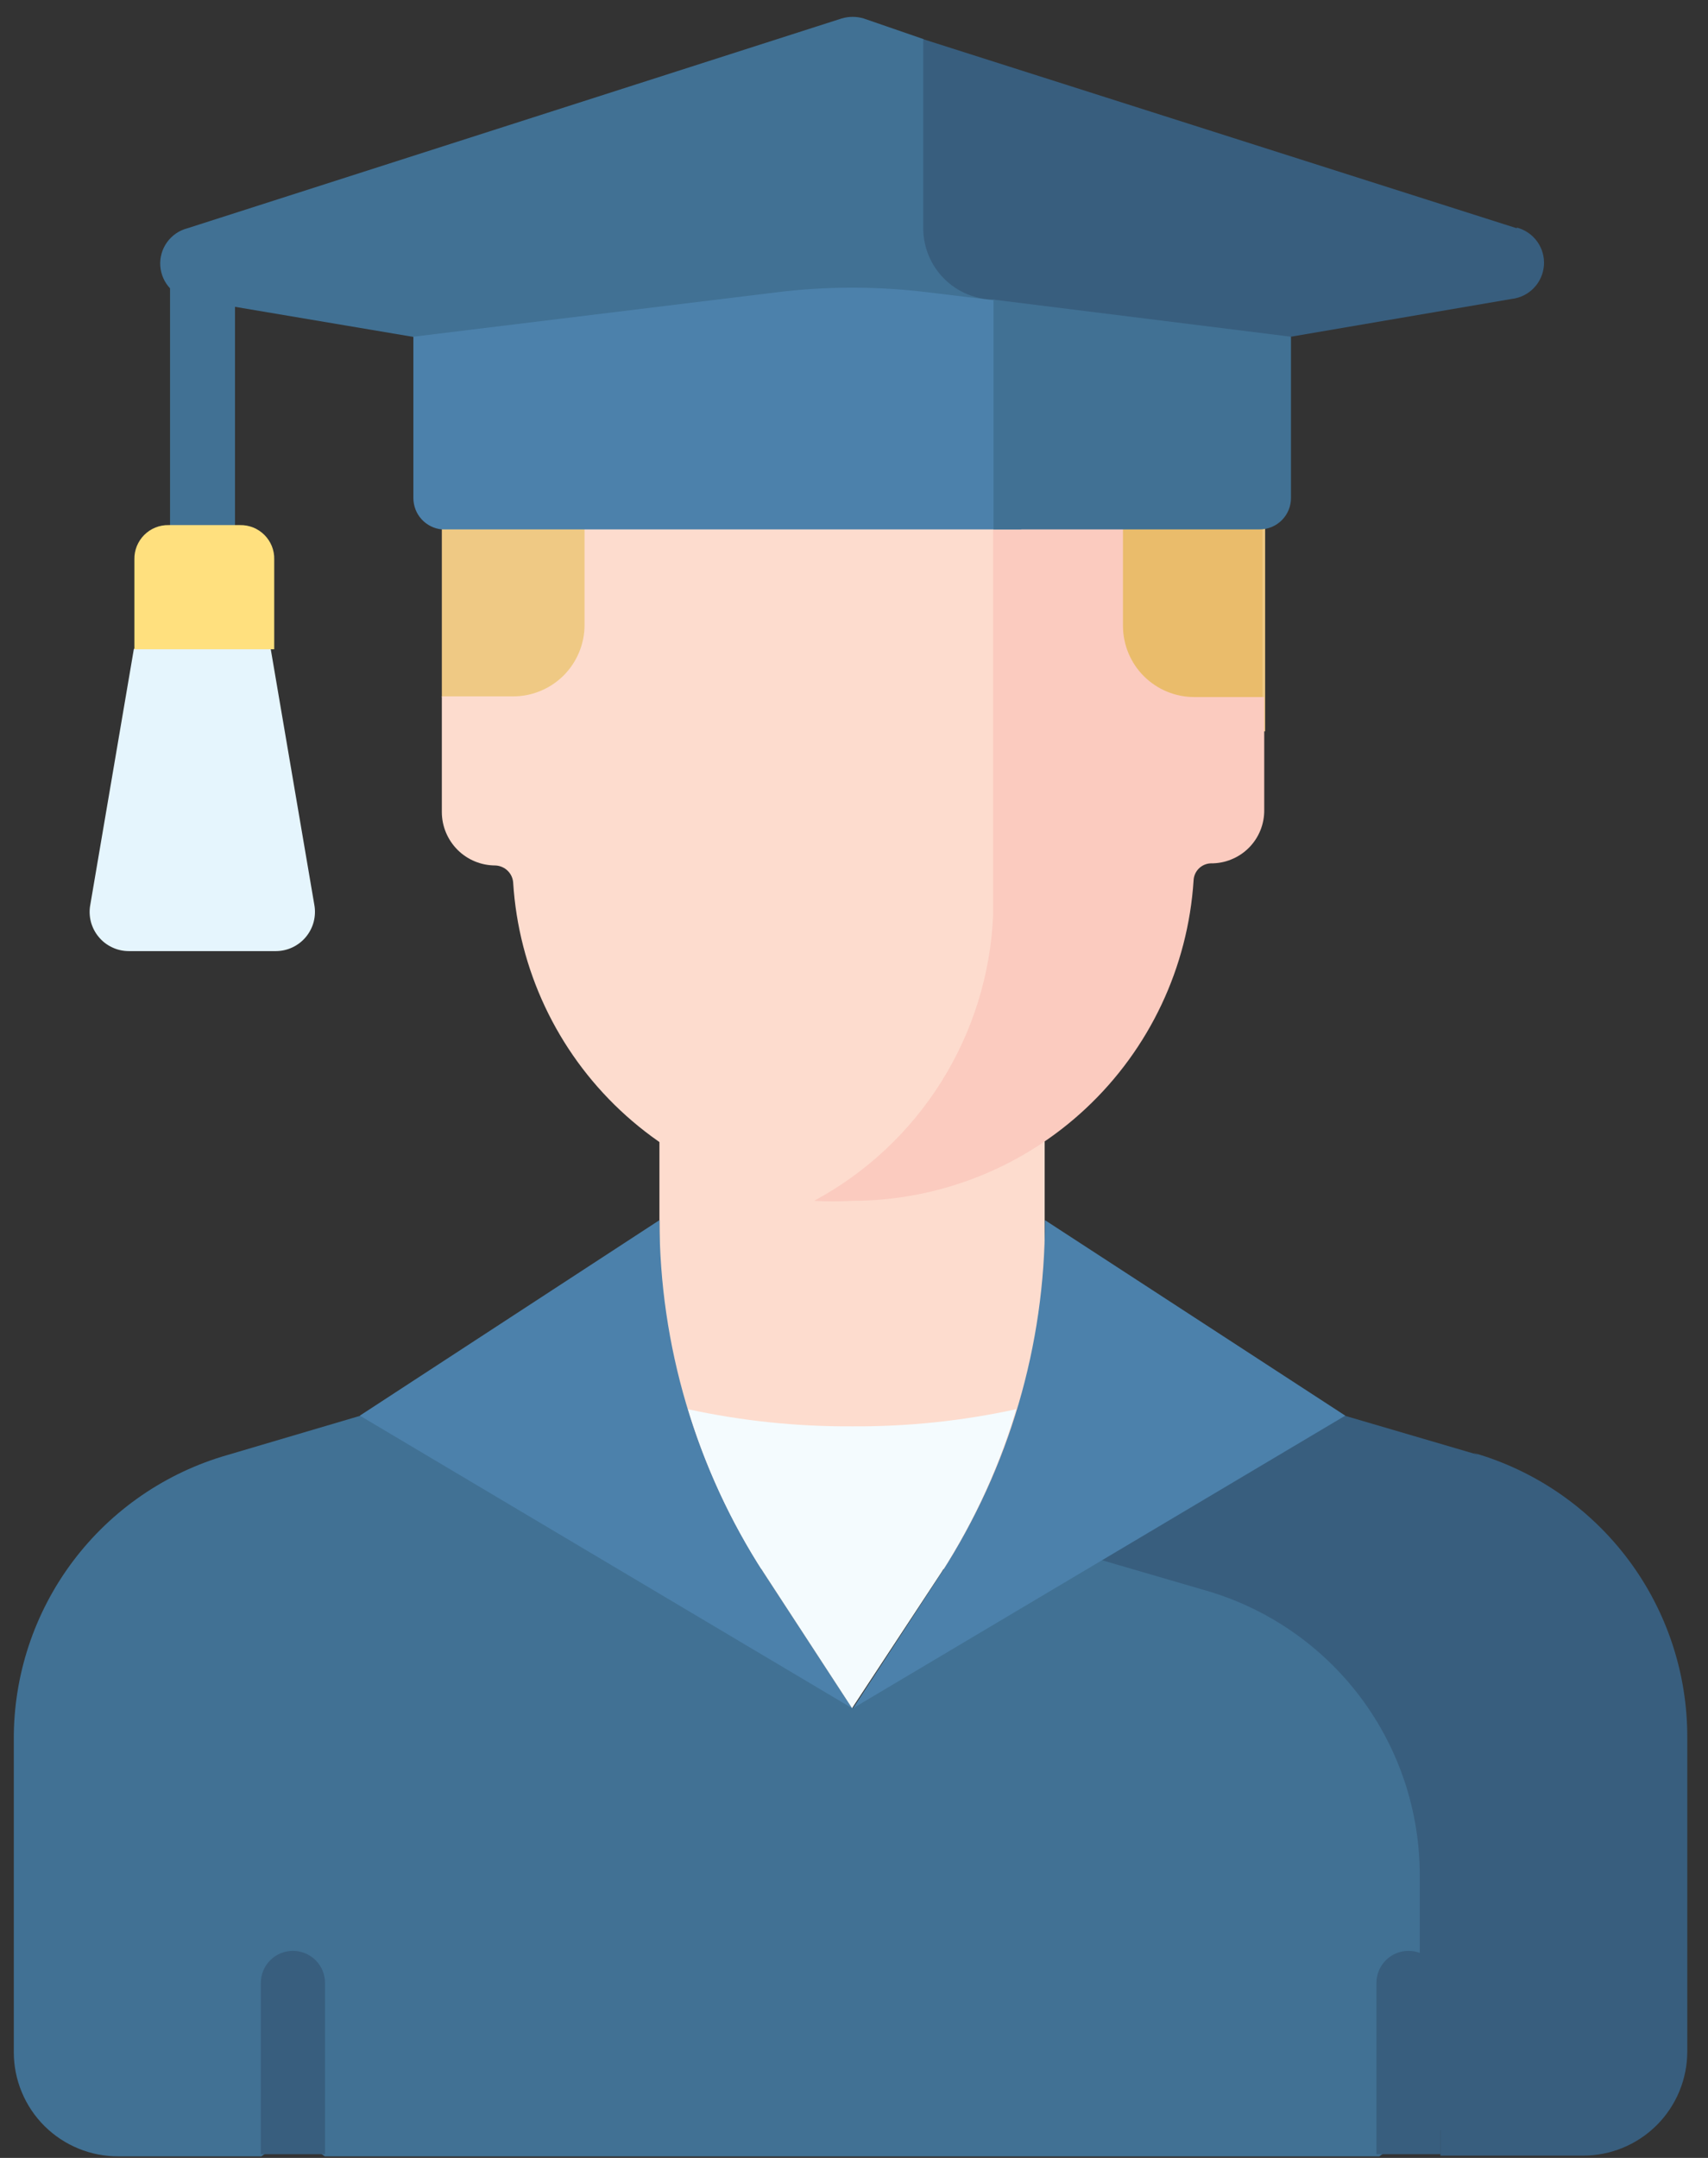 <svg width="38" height="48" viewBox="0 0 38 48" fill="none" xmlns="http://www.w3.org/2000/svg">
<rect x="0" y="0" width="38" height="48" fill="#333333" stroke="none"/>
<path d="M28.178 34.902L23.242 29.521V22.981H14.671V29.537L9.83 34.902H28.178Z" fill="#FDDCCE"/>
<path d="M27.29 34.807L22.877 33.521L18.973 37.997L12.211 30.252L5.069 32.362C3.69 32.755 2.478 33.588 1.618 34.734C0.758 35.881 0.297 37.278 0.307 38.711V45.648C0.307 45.953 0.367 46.256 0.485 46.538C0.602 46.82 0.774 47.077 0.991 47.292C1.208 47.507 1.465 47.678 1.748 47.793C2.031 47.909 2.334 47.967 2.64 47.965H5.814L6.37 47.568H6.656L7.227 47.965H30.686L31.528 47.378H32.21V41.41C32.211 39.926 31.732 38.482 30.845 37.292C29.959 36.102 28.712 35.231 27.29 34.807Z" fill="#417194"/>
<path d="M32.889 32.362L25.698 30.252L22.365 34.077L26.825 35.378C28.201 35.775 29.41 36.609 30.27 37.755C31.129 38.901 31.591 40.295 31.587 41.727V47.362H32.047V47.949H35.222C35.837 47.949 36.426 47.705 36.861 47.27C37.295 46.836 37.539 46.246 37.539 45.632V38.664C37.546 37.231 37.085 35.836 36.225 34.689C35.365 33.543 34.155 32.709 32.778 32.315L32.889 32.362Z" fill="#385E7E"/>
<path d="M7.231 47.917V44.108C7.231 43.918 7.156 43.737 7.022 43.603C6.888 43.469 6.706 43.394 6.517 43.394C6.328 43.394 6.146 43.469 6.012 43.603C5.878 43.737 5.803 43.918 5.803 44.108V47.917H7.231Z" fill="#385E7E"/>
<path d="M32.052 47.917V44.108C32.052 44.014 32.033 43.921 31.997 43.834C31.961 43.748 31.909 43.669 31.842 43.603C31.776 43.536 31.697 43.484 31.611 43.448C31.524 43.412 31.431 43.394 31.337 43.394C31.244 43.394 31.151 43.412 31.064 43.448C30.977 43.484 30.899 43.536 30.832 43.603C30.766 43.669 30.713 43.748 30.677 43.834C30.642 43.921 30.623 44.014 30.623 44.108V47.917H32.052Z" fill="#385E7E"/>
<path d="M6.024 14.442L5.294 13.633H3.707L2.977 14.442L2.009 20.125C1.985 20.25 1.99 20.38 2.022 20.504C2.055 20.628 2.114 20.743 2.196 20.841C2.277 20.94 2.38 21.019 2.496 21.073C2.611 21.128 2.738 21.156 2.866 21.156H6.136C6.263 21.156 6.39 21.128 6.506 21.073C6.621 21.019 6.724 20.94 6.806 20.841C6.887 20.743 6.947 20.628 6.979 20.504C7.011 20.38 7.016 20.25 6.993 20.125L6.024 14.442Z" fill="#E5F5FD"/>
<path d="M5.228 13.109V5.871C5.202 5.698 5.115 5.54 4.982 5.425C4.85 5.311 4.68 5.248 4.505 5.248C4.33 5.248 4.161 5.311 4.029 5.425C3.896 5.54 3.809 5.698 3.783 5.871V13.109H5.228Z" fill="#417194"/>
<path d="M22.925 5.3H14.989C13.618 5.308 12.306 5.859 11.339 6.831C10.373 7.804 9.83 9.119 9.83 10.49V15.506L10.687 16.268H28.147V10.49C28.147 9.807 28.012 9.131 27.75 8.5C27.488 7.869 27.105 7.297 26.621 6.814C26.137 6.332 25.563 5.95 24.932 5.69C24.3 5.43 23.624 5.298 22.941 5.3H22.925Z" fill="#EFC984"/>
<path d="M22.929 5.3H22.104V16.284H27.294L28.087 15.522V10.49C28.087 9.119 27.545 7.804 26.578 6.831C25.612 5.859 24.3 5.308 22.929 5.3Z" fill="#EABC6B"/>
<path d="M18.957 26.775H19.211C20.258 26.12 21.13 25.22 21.753 24.152C22.375 23.085 22.728 21.882 22.782 20.648V11.521H13.005V13.902C13.005 14.323 12.837 14.727 12.54 15.025C12.242 15.322 11.838 15.49 11.417 15.49H9.83V18.061C9.83 18.377 9.956 18.679 10.179 18.903C10.402 19.126 10.705 19.251 11.021 19.251C11.122 19.255 11.218 19.296 11.292 19.366C11.365 19.436 11.41 19.531 11.417 19.632C11.538 21.562 12.39 23.374 13.8 24.698C15.209 26.022 17.07 26.759 19.004 26.759L18.957 26.775Z" fill="#FDDCCE"/>
<path d="M26.571 15.505C26.15 15.505 25.747 15.338 25.449 15.041C25.151 14.743 24.984 14.339 24.984 13.918V11.521H22.095V20.362C22.038 21.675 21.64 22.95 20.942 24.063C20.244 25.176 19.268 26.089 18.111 26.711C18.392 26.727 18.672 26.727 18.953 26.711C20.888 26.711 22.751 25.975 24.163 24.651C25.575 23.328 26.43 21.516 26.555 19.585C26.559 19.485 26.601 19.39 26.671 19.32C26.742 19.249 26.837 19.208 26.936 19.204C27.093 19.206 27.249 19.177 27.394 19.117C27.54 19.058 27.672 18.971 27.783 18.86C27.894 18.749 27.982 18.617 28.041 18.471C28.1 18.326 28.129 18.17 28.127 18.013V15.505H26.571Z" fill="#FBCBBF"/>
<path d="M22.788 8.49V6.76C22.367 6.76 21.963 6.593 21.665 6.295C21.367 5.997 21.2 5.594 21.2 5.173V1.998L20.549 0.871L19.216 0.411C19.056 0.363 18.885 0.363 18.724 0.411L4.169 5.078C3.987 5.125 3.826 5.235 3.716 5.389C3.606 5.542 3.553 5.729 3.566 5.917C3.58 6.106 3.658 6.283 3.789 6.42C3.919 6.556 4.093 6.643 4.28 6.665L18.962 9.141L22.788 8.49Z" fill="#417194"/>
<path d="M22.784 6.76L20.673 6.506C19.535 6.363 18.383 6.363 17.245 6.506L9.197 7.49V11.077C9.197 11.252 9.261 11.421 9.379 11.55C9.496 11.679 9.658 11.76 9.832 11.776H22.721L22.784 6.76Z" fill="#4C81AB"/>
<path d="M33.747 5.078L20.541 0.872V5.078C20.541 5.499 20.708 5.902 21.006 6.2C21.304 6.498 21.707 6.665 22.128 6.665V8.617L33.636 6.649C33.823 6.627 33.997 6.541 34.127 6.404C34.258 6.268 34.336 6.09 34.35 5.902C34.363 5.713 34.31 5.526 34.2 5.373C34.09 5.22 33.929 5.11 33.747 5.062V5.078Z" fill="#385E7E"/>
<path d="M22.104 6.665V11.776H28.024C28.209 11.776 28.387 11.702 28.518 11.571C28.649 11.44 28.722 11.263 28.722 11.078V7.49L22.104 6.665Z" fill="#417194"/>
<path d="M6.022 14.442H2.99V12.442C2.988 12.342 3.006 12.242 3.044 12.148C3.082 12.055 3.138 11.97 3.209 11.899C3.28 11.828 3.365 11.771 3.458 11.734C3.552 11.696 3.652 11.678 3.752 11.68H5.34C5.44 11.678 5.54 11.696 5.634 11.734C5.727 11.771 5.812 11.828 5.883 11.899C5.954 11.97 6.01 12.055 6.048 12.148C6.085 12.242 6.104 12.342 6.101 12.442V14.442H6.022Z" fill="#FFE07E"/>
<path d="M23.248 27.14C23.25 29.921 22.451 32.643 20.947 34.981L18.979 37.997L29.93 31.489L23.248 27.14Z" fill="#4C81AB"/>
<path d="M14.672 27.14C14.675 29.922 15.48 32.644 16.99 34.981L18.958 37.997L8.006 31.489L14.672 27.14Z" fill="#4C81AB"/>
<path d="M22.608 31.346C21.409 31.608 20.184 31.735 18.957 31.727C17.73 31.734 16.506 31.607 15.307 31.346C15.694 32.631 16.26 33.854 16.989 34.981L18.957 37.997L20.941 34.981C21.665 33.853 22.226 32.63 22.608 31.346Z" fill="#F4FBFE"/>
</svg>
